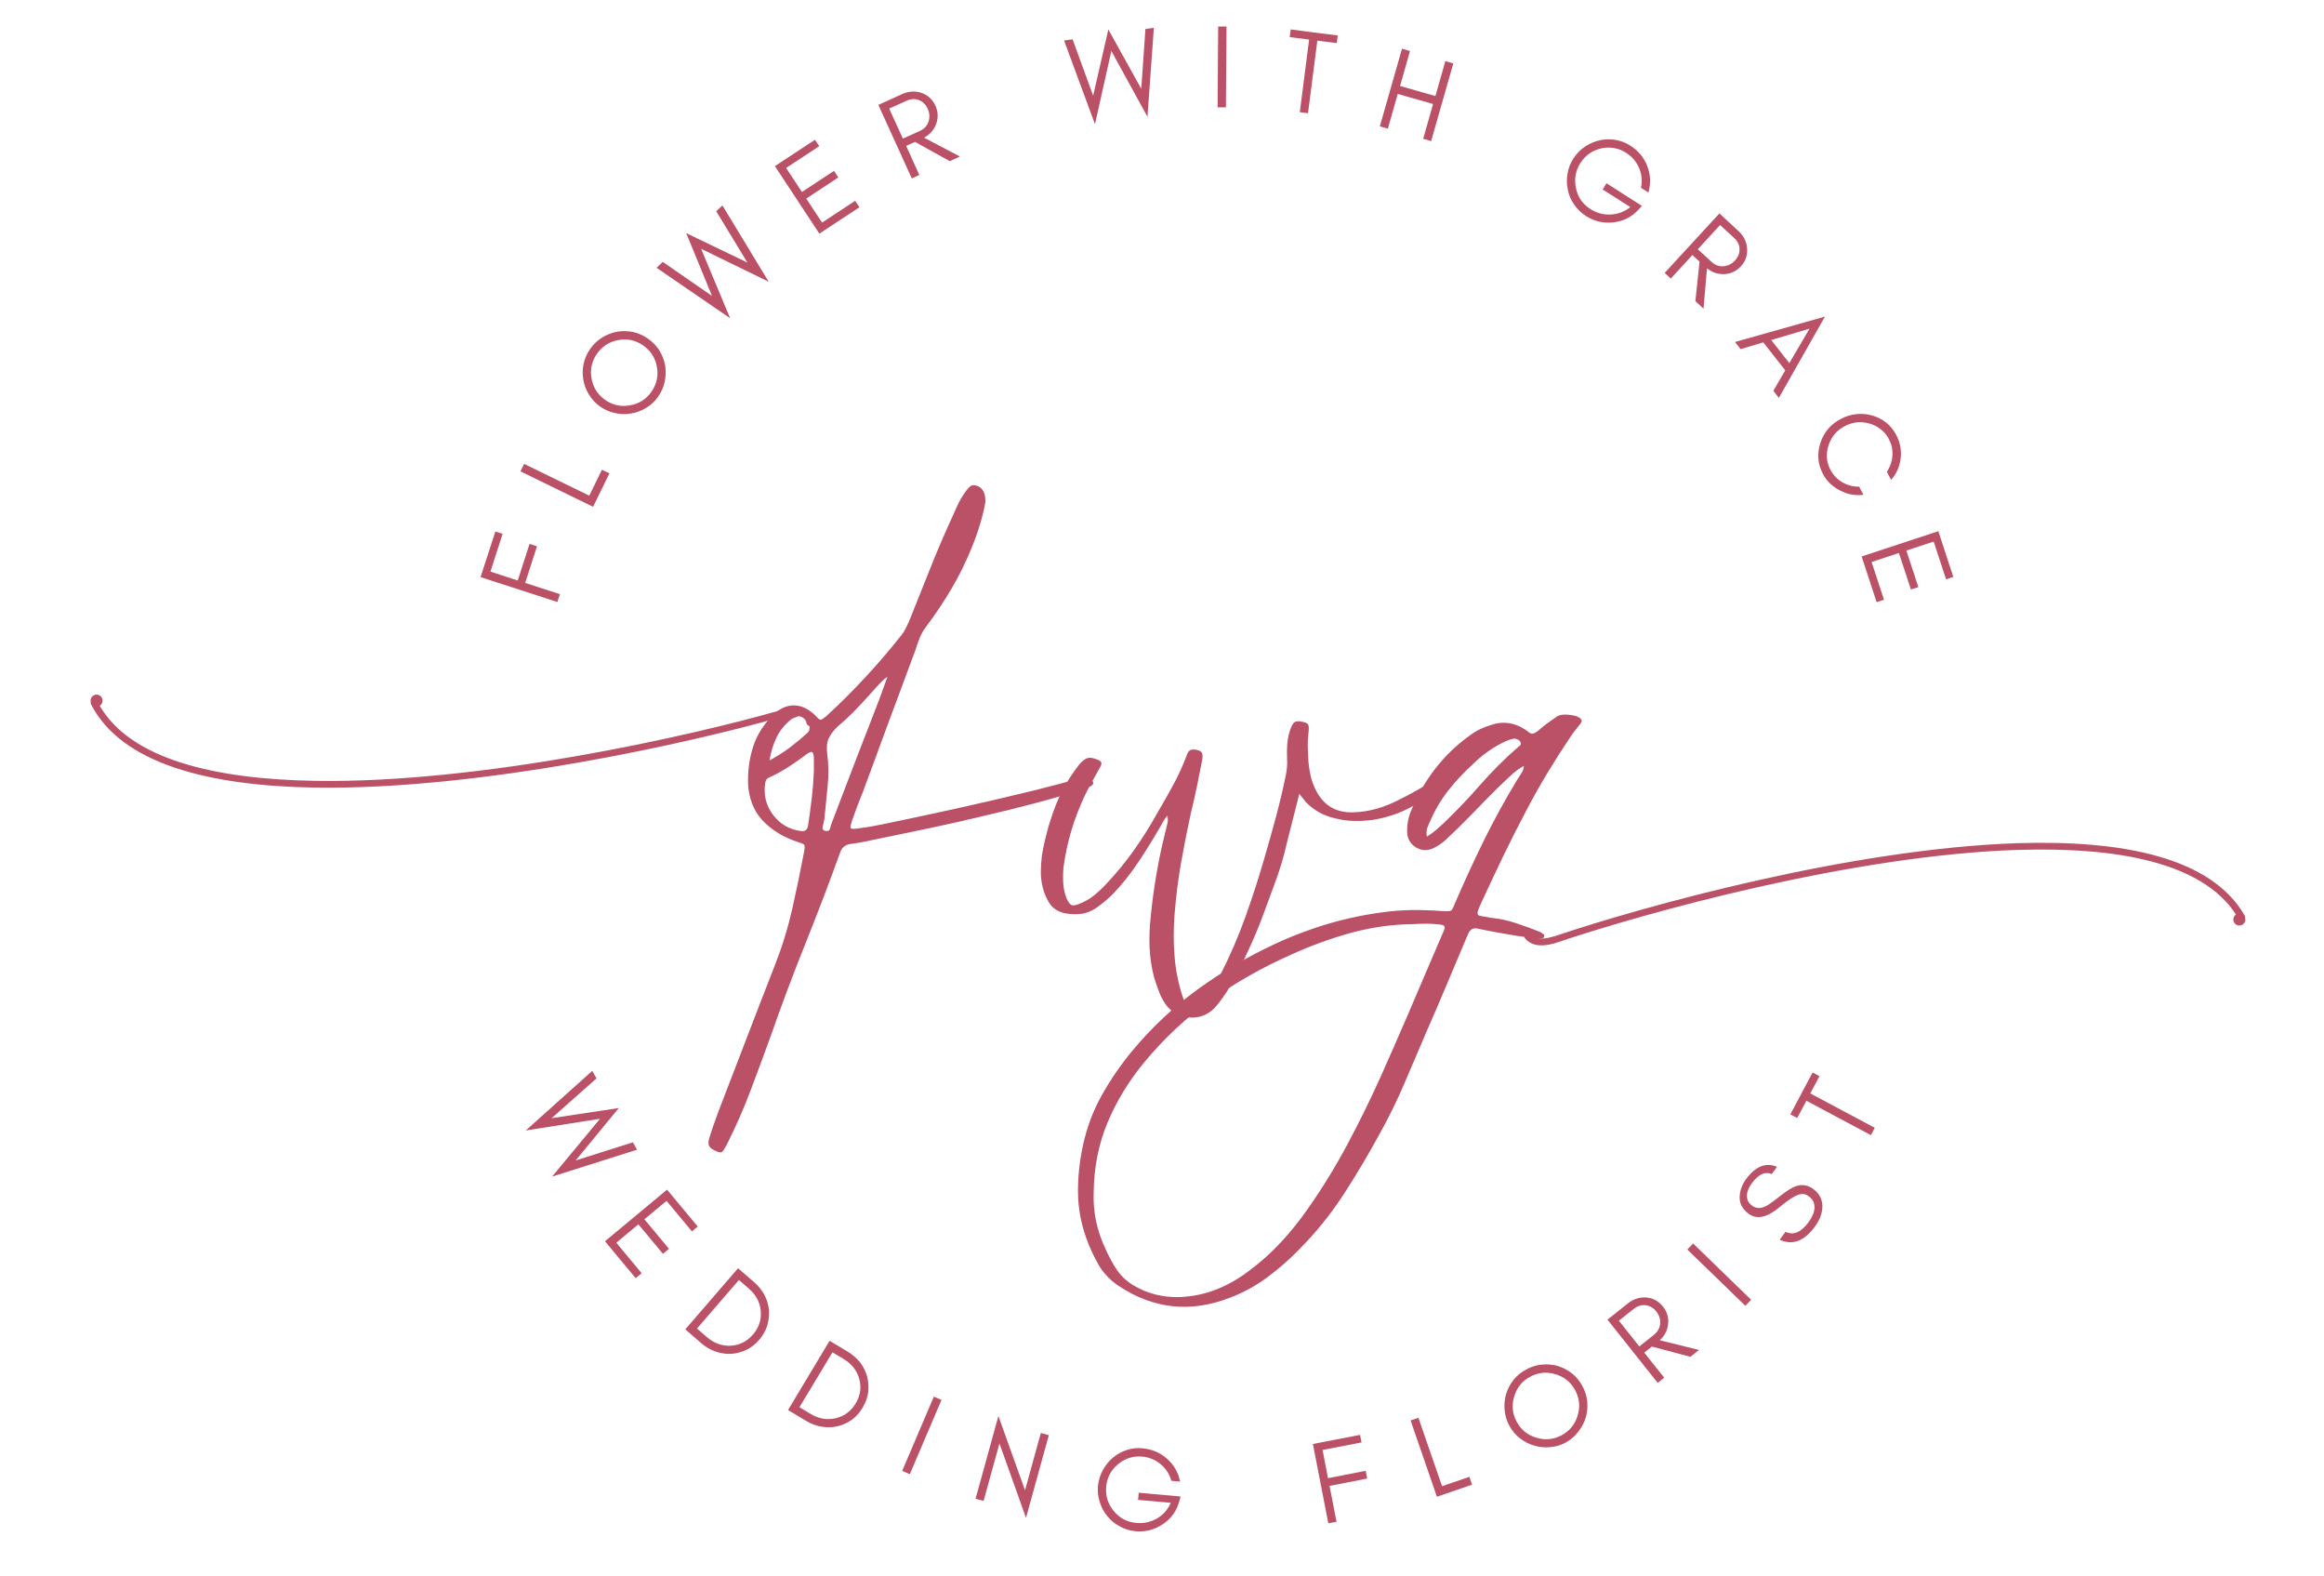 <svg xmlns="http://www.w3.org/2000/svg" xmlns:xlink="http://www.w3.org/1999/xlink" width="500" zoomAndPan="magnify" viewBox="0 0 375 254.25" height="339" preserveAspectRatio="xMidYMid meet" version="1.0"><defs><g/><clipPath id="4acc83ae8a"><path d="M 245 135 L 363 135 L 363 153 L 245 153 Z M 245 135 " clip-rule="nonzero"/></clipPath><clipPath id="888e2100e1"><path d="M 239.48 99.395 L 374.23 108.199 L 368.812 191.125 L 234.062 182.316 Z M 239.48 99.395 " clip-rule="nonzero"/></clipPath><clipPath id="328b9d30a4"><path d="M 239.48 99.395 L 374.23 108.199 L 368.812 191.125 L 234.062 182.316 Z M 239.48 99.395 " clip-rule="nonzero"/></clipPath><clipPath id="d3ea13c662"><path d="M 14 112 L 132 112 L 132 128 L 14 128 Z M 14 112 " clip-rule="nonzero"/></clipPath><clipPath id="602bb6c709"><path d="M 134.934 167.809 L 0.766 152.496 L 10.191 69.934 L 144.355 85.246 Z M 134.934 167.809 " clip-rule="nonzero"/></clipPath><clipPath id="5f6bcd3da9"><path d="M 134.934 167.809 L 0.766 152.496 L 10.191 69.934 L 144.355 85.246 Z M 134.934 167.809 " clip-rule="nonzero"/></clipPath></defs><g clip-path="url(#4acc83ae8a)"><g clip-path="url(#888e2100e1)"><g clip-path="url(#328b9d30a4)"><path fill="#bb5167" d="M 362.254 148.008 C 362.301 148.148 362.32 148.289 362.312 148.402 C 362.277 148.93 361.805 149.344 361.277 149.309 C 360.75 149.273 360.336 148.801 360.367 148.273 C 360.387 147.969 360.547 147.699 360.781 147.52 C 355.332 139.133 341.695 136.625 325.656 137.109 C 298.863 137.953 265.406 147.281 251.406 152 C 250.891 152.188 250.438 152.301 249.988 152.383 C 248.828 152.613 247.887 152.523 247.211 152.227 C 246.449 151.898 245.98 151.395 245.77 150.793 C 245.723 150.68 245.699 150.566 245.68 150.48 C 245.613 150.172 245.828 149.906 246.109 149.84 C 246.422 149.777 246.688 149.992 246.75 150.273 C 246.773 150.332 246.773 150.387 246.797 150.445 C 246.914 150.758 247.148 151.023 247.609 151.223 C 248.098 151.422 248.816 151.496 249.777 151.309 C 250.148 151.219 250.602 151.109 251.055 150.973 C 265.113 146.23 298.711 136.883 325.645 136.023 C 342.547 135.508 356.836 138.312 362.215 147.727 C 362.266 147.812 362.289 147.898 362.285 147.98 Z M 362.254 148.008 " fill-opacity="1" fill-rule="evenodd"/></g></g></g><g fill="#bb5167" fill-opacity="1"><g transform="translate(121.936, 136.721)"><g><path d="M 53.141 -9.516 C 50.535 -8.66 47.867 -7.875 45.141 -7.156 C 42.422 -6.438 39.688 -5.758 36.938 -5.125 C 33.969 -4.406 30.973 -3.727 27.953 -3.094 C 24.941 -2.469 21.926 -1.844 18.906 -1.219 C 18.32 -1.082 17.711 -0.957 17.078 -0.844 C 16.453 -0.727 15.82 -0.629 15.188 -0.547 C 14.469 -0.41 13.973 -0.023 13.703 0.609 C 11.898 5.609 10.008 10.57 8.031 15.5 C 6.051 20.426 4.188 25.391 2.438 30.391 C 1.395 33.273 0.32 36.176 -0.781 39.094 C -1.883 42.02 -3.133 44.879 -4.531 47.672 C -4.57 47.723 -4.602 47.781 -4.625 47.844 C -4.645 47.914 -4.68 47.992 -4.734 48.078 C -5.047 48.66 -5.281 49.008 -5.438 49.125 C -5.594 49.238 -5.875 49.207 -6.281 49.031 C -6.863 48.801 -7.254 48.539 -7.453 48.25 C -7.66 47.957 -7.676 47.52 -7.5 46.938 C -7.27 46.164 -7.031 45.43 -6.781 44.734 C -6.539 44.035 -6.285 43.328 -6.016 42.609 C -4.484 38.648 -2.961 34.695 -1.453 30.75 C 0.055 26.812 1.578 22.883 3.109 18.969 C 4.273 16 5.207 12.973 5.906 9.891 C 6.602 6.805 7.242 3.711 7.828 0.609 C 7.922 0.023 7.922 -0.32 7.828 -0.438 C 7.742 -0.551 7.41 -0.695 6.828 -0.875 C 5.691 -1.238 4.641 -1.711 3.672 -2.297 C 2.711 -2.879 1.828 -3.598 1.016 -4.453 C 0.297 -5.266 -0.238 -6.156 -0.594 -7.125 C -0.957 -8.094 -1.164 -9.094 -1.219 -10.125 C -1.301 -12.238 -1.039 -14.254 -0.438 -16.172 C 0.164 -18.086 1.234 -19.812 2.766 -21.344 C 3.848 -22.414 4.992 -22.941 6.203 -22.922 C 7.422 -22.898 8.57 -22.348 9.656 -21.266 C 10.062 -20.816 10.332 -20.594 10.469 -20.594 C 10.602 -20.594 10.895 -20.773 11.344 -21.141 C 13.551 -23.16 15.664 -25.266 17.688 -27.453 C 19.719 -29.641 21.656 -31.898 23.5 -34.234 C 23.77 -34.555 23.992 -34.906 24.172 -35.281 C 24.359 -35.664 24.539 -36.039 24.719 -36.406 C 25.844 -39.195 26.957 -41.984 28.062 -44.766 C 29.164 -47.555 30.348 -50.328 31.609 -53.078 C 31.922 -53.797 32.242 -54.516 32.578 -55.234 C 32.922 -55.961 33.316 -56.641 33.766 -57.266 C 34.172 -57.848 34.492 -58.207 34.734 -58.344 C 34.984 -58.477 35.312 -58.477 35.719 -58.344 C 36.625 -58.031 37.078 -57.176 37.078 -55.781 C 36.891 -54.656 36.602 -53.461 36.219 -52.203 C 35.844 -50.941 35.406 -49.703 34.906 -48.484 C 33.969 -46.141 32.867 -43.898 31.609 -41.766 C 30.348 -39.629 28.973 -37.57 27.484 -35.594 C 27.035 -35.008 26.688 -34.391 26.438 -33.734 C 26.188 -33.078 25.953 -32.41 25.734 -31.734 C 24.336 -28.004 22.941 -24.25 21.547 -20.469 C 20.148 -16.688 18.754 -12.898 17.359 -9.109 C 17.047 -8.348 16.738 -7.57 16.438 -6.781 C 16.145 -6 15.863 -5.223 15.594 -4.453 C 15.32 -3.691 15.242 -3.242 15.359 -3.109 C 15.473 -2.973 15.938 -2.973 16.75 -3.109 C 17.426 -3.191 18.086 -3.289 18.734 -3.406 C 19.391 -3.52 20.035 -3.645 20.672 -3.781 C 24.766 -4.633 28.848 -5.508 32.922 -6.406 C 36.992 -7.312 41.055 -8.258 45.109 -9.25 C 46.367 -9.562 47.617 -9.883 48.859 -10.219 C 50.098 -10.562 51.328 -10.891 52.547 -11.203 C 53.172 -11.336 53.707 -11.25 54.156 -10.938 C 54.383 -10.758 54.488 -10.566 54.469 -10.359 C 54.445 -10.16 54.301 -9.992 54.031 -9.859 C 53.895 -9.816 53.758 -9.758 53.625 -9.688 C 53.488 -9.625 53.328 -9.566 53.141 -9.516 Z M 5.812 -20.734 C 4.727 -19.879 3.914 -18.891 3.375 -17.766 C 2.832 -16.641 2.453 -15.398 2.234 -14.047 C 3.398 -14.672 4.477 -15.352 5.469 -16.094 C 6.457 -16.844 7.426 -17.645 8.375 -18.5 C 8.82 -18.906 8.801 -19.629 8.312 -20.672 C 8.125 -21.023 7.906 -21.211 7.656 -21.234 C 7.414 -21.254 7.141 -21.223 6.828 -21.141 C 6.641 -21.086 6.469 -21.023 6.312 -20.953 C 6.156 -20.891 5.988 -20.816 5.812 -20.734 Z M 9.391 -12.359 C 9.391 -12.766 9.391 -13.145 9.391 -13.5 C 9.391 -13.863 9.391 -14.203 9.391 -14.516 C 9.336 -15.016 9.242 -15.305 9.109 -15.391 C 8.984 -15.484 8.691 -15.375 8.234 -15.062 C 7.297 -14.344 6.316 -13.656 5.297 -13 C 4.285 -12.344 3.238 -11.77 2.156 -11.281 C 1.844 -11.188 1.641 -10.914 1.547 -10.469 C 1.234 -8.531 1.648 -6.797 2.797 -5.266 C 3.953 -3.734 5.492 -2.859 7.422 -2.641 C 7.961 -2.586 8.301 -2.852 8.438 -3.438 C 8.664 -4.926 8.867 -6.426 9.047 -7.938 C 9.223 -9.445 9.336 -10.922 9.391 -12.359 Z M 12.359 -4.188 C 13.578 -7.383 14.789 -10.555 16 -13.703 C 17.219 -16.859 18.438 -20.008 19.656 -23.156 C 19.926 -23.832 20.18 -24.52 20.422 -25.219 C 20.672 -25.914 20.953 -26.691 21.266 -27.547 C 20.867 -27.273 20.555 -27.016 20.328 -26.766 C 20.098 -26.523 19.875 -26.289 19.656 -26.062 C 18.664 -24.938 17.648 -23.82 16.609 -22.719 C 15.578 -21.613 14.473 -20.566 13.297 -19.578 C 12.629 -18.953 12.133 -18.312 11.812 -17.656 C 11.5 -17.008 11.41 -16.164 11.547 -15.125 C 11.773 -13.375 11.797 -11.617 11.609 -9.859 C 11.43 -8.098 11.254 -6.32 11.078 -4.531 C 11.023 -4.207 10.941 -3.844 10.828 -3.438 C 10.723 -3.039 10.828 -2.797 11.141 -2.703 C 11.641 -2.566 11.93 -2.703 12.016 -3.109 C 12.109 -3.516 12.223 -3.875 12.359 -4.188 Z M 12.359 -4.188 "/></g></g></g><g fill="#bb5167" fill-opacity="1"><g transform="translate(174.465, 136.721)"><g><path d="M 21.469 25.938 C 20.344 27.062 18.977 27.555 17.375 27.422 C 15.781 27.285 14.516 26.562 13.578 25.25 C 13.129 24.582 12.77 23.875 12.5 23.125 C 12.227 22.383 11.977 21.656 11.75 20.938 C 11.344 19.363 11.102 17.766 11.031 16.141 C 10.969 14.516 11.023 12.895 11.203 11.281 C 11.43 8.895 11.75 6.531 12.156 4.188 C 12.562 1.844 13.055 -0.473 13.641 -2.766 C 13.734 -3.129 13.82 -3.5 13.906 -3.875 C 14 -4.258 14 -4.676 13.906 -5.125 C 13.594 -4.77 13.332 -4.398 13.125 -4.016 C 12.926 -3.629 12.719 -3.258 12.5 -2.906 C 11.457 -1.102 10.348 0.672 9.172 2.422 C 8.004 4.18 6.68 5.848 5.203 7.422 C 4.391 8.234 3.508 8.977 2.562 9.656 C 1.75 10.238 0.906 10.586 0.031 10.703 C -0.844 10.816 -1.734 10.785 -2.641 10.609 C -3.805 10.336 -4.645 9.785 -5.156 8.953 C -5.676 8.117 -6.051 7.18 -6.281 6.141 C -6.457 5.336 -6.535 4.531 -6.516 3.719 C -6.492 2.906 -6.438 2.094 -6.344 1.281 C -5.895 -1.332 -5.219 -3.852 -4.312 -6.281 C -3.414 -8.707 -2.16 -10.977 -0.547 -13.094 C -0.18 -13.594 0.211 -13.977 0.641 -14.25 C 1.066 -14.52 1.598 -14.539 2.234 -14.312 C 2.816 -14.133 3.148 -13.941 3.234 -13.734 C 3.328 -13.535 3.219 -13.191 2.906 -12.703 C 2.5 -11.973 2.102 -11.258 1.719 -10.562 C 1.332 -9.863 0.961 -9.156 0.609 -8.438 C -1.148 -4.75 -2.301 -0.898 -2.844 3.109 C -2.926 3.961 -2.945 4.816 -2.906 5.672 C -2.863 6.523 -2.68 7.379 -2.359 8.234 C -2.086 8.816 -1.828 9.164 -1.578 9.281 C -1.336 9.395 -0.926 9.336 -0.344 9.109 C 0.562 8.754 1.363 8.297 2.062 7.734 C 2.758 7.172 3.422 6.551 4.047 5.875 C 5.711 4.113 7.234 2.254 8.609 0.297 C 9.984 -1.66 11.254 -3.695 12.422 -5.812 C 13.273 -7.25 14.109 -8.723 14.922 -10.234 C 15.734 -11.742 16.43 -13.285 17.016 -14.859 C 17.191 -15.348 17.406 -15.641 17.656 -15.734 C 17.906 -15.828 18.254 -15.828 18.703 -15.734 C 19.109 -15.641 19.367 -15.477 19.484 -15.25 C 19.598 -15.031 19.609 -14.648 19.516 -14.109 C 19.242 -12.711 18.961 -11.297 18.672 -9.859 C 18.379 -8.422 18.051 -6.977 17.688 -5.531 C 17.102 -2.832 16.57 -0.133 16.094 2.562 C 15.625 5.27 15.281 8.02 15.062 10.812 C 14.883 13.062 14.883 15.312 15.062 17.562 C 15.238 19.812 15.688 22.016 16.406 24.172 C 16.77 25.254 17.156 25.852 17.562 25.969 C 17.969 26.082 18.57 25.734 19.375 24.922 C 20.008 24.285 20.57 23.598 21.062 22.859 C 21.562 22.117 22.016 21.363 22.422 20.594 C 23.992 17.531 25.352 14.391 26.5 11.172 C 27.656 7.953 28.703 4.703 29.641 1.422 C 30.273 -0.742 30.883 -2.914 31.469 -5.094 C 32.051 -7.281 32.566 -9.477 33.016 -11.688 C 33.203 -12.539 33.27 -13.414 33.219 -14.312 C 33.176 -15.125 33.188 -15.938 33.25 -16.75 C 33.32 -17.562 33.492 -18.348 33.766 -19.109 C 33.992 -19.742 34.238 -20.129 34.5 -20.266 C 34.77 -20.398 35.176 -20.398 35.719 -20.266 C 36.219 -20.172 36.52 -20.02 36.625 -19.812 C 36.738 -19.613 36.754 -19.176 36.672 -18.5 C 36.578 -17.688 36.539 -16.883 36.562 -16.094 C 36.594 -15.312 36.629 -14.516 36.672 -13.703 C 36.754 -12.898 36.883 -12.125 37.062 -11.375 C 37.25 -10.633 37.523 -9.906 37.891 -9.188 C 39.148 -6.75 41.148 -5.578 43.891 -5.672 C 45.148 -5.711 46.391 -5.898 47.609 -6.234 C 48.828 -6.578 50 -7.039 51.125 -7.625 C 52.156 -8.125 53.164 -8.656 54.156 -9.219 C 55.145 -9.781 56.133 -10.375 57.125 -11 C 57.258 -11.094 57.395 -11.16 57.531 -11.203 C 57.664 -11.254 57.801 -11.301 57.938 -11.344 C 58.52 -11.52 58.906 -11.43 59.094 -11.078 C 59.176 -10.898 59.148 -10.727 59.016 -10.562 C 58.879 -10.406 58.75 -10.285 58.625 -10.203 C 56.957 -8.805 55.176 -7.586 53.281 -6.547 C 51.395 -5.516 49.32 -4.816 47.062 -4.453 C 46.031 -4.316 44.992 -4.258 43.953 -4.281 C 42.922 -4.312 41.891 -4.461 40.859 -4.734 C 39.098 -5.129 37.566 -5.984 36.266 -7.297 C 36.129 -7.473 35.984 -7.66 35.828 -7.859 C 35.672 -8.066 35.457 -8.328 35.188 -8.641 C 34.82 -7.16 34.469 -5.766 34.125 -4.453 C 33.789 -3.148 33.469 -1.867 33.156 -0.609 C 32.707 1.367 32.133 3.316 31.438 5.234 C 30.738 7.148 30.031 9.07 29.312 11 C 28.594 12.938 27.789 14.848 26.906 16.734 C 26.031 18.629 25.078 20.504 24.047 22.359 C 23.68 22.984 23.285 23.598 22.859 24.203 C 22.43 24.816 21.969 25.395 21.469 25.938 Z M 21.469 25.938 "/></g></g></g><g fill="#bb5167" fill-opacity="1"><g transform="translate(231.991, 136.721)"><g><path d="M -1.953 30.047 C -3.078 32.66 -4.211 35.316 -5.359 38.016 C -6.516 40.723 -7.789 43.336 -9.188 45.859 C -11.031 49.273 -13.008 52.613 -15.125 55.875 C -17.238 59.145 -19.691 62.176 -22.484 64.969 C -24.055 66.582 -25.742 68.051 -27.547 69.375 C -29.348 70.707 -31.305 71.781 -33.422 72.594 C -39.816 75.113 -45.852 74.484 -51.531 70.703 C -52.926 69.754 -54.004 68.602 -54.766 67.25 C -55.535 65.906 -56.188 64.488 -56.719 63 C -57.582 60.57 -58.023 58.117 -58.047 55.641 C -58.066 53.172 -57.805 50.676 -57.266 48.156 C -56.641 45.227 -55.629 42.516 -54.234 40.016 C -52.836 37.516 -51.211 35.141 -49.359 32.891 C -46.172 29.055 -42.629 25.723 -38.734 22.891 C -34.836 20.055 -30.66 17.602 -26.203 15.531 C -23.098 14.094 -19.91 12.922 -16.641 12.016 C -13.379 11.117 -10.039 10.516 -6.625 10.203 C -5.363 10.109 -4.113 10.07 -2.875 10.094 C -1.633 10.113 -0.383 10.172 0.875 10.266 C 1.551 10.305 1.969 10.281 2.125 10.188 C 2.281 10.102 2.473 9.77 2.703 9.188 C 4.191 5.719 5.766 2.297 7.422 -1.078 C 9.086 -4.453 10.891 -7.738 12.828 -10.938 C 13.055 -11.301 13.281 -11.648 13.5 -11.984 C 13.727 -12.328 13.863 -12.723 13.906 -13.172 C 13.102 -12.723 12.375 -12.18 11.719 -11.547 C 11.062 -10.922 10.395 -10.289 9.719 -9.656 C 8.32 -8.258 6.926 -6.836 5.531 -5.391 C 4.133 -3.953 2.719 -2.562 1.281 -1.219 C 0.789 -0.77 0.207 -0.363 -0.469 0 C -1.551 0.582 -2.578 0.57 -3.547 -0.031 C -4.516 -0.645 -4.977 -1.555 -4.938 -2.766 C -4.938 -3.805 -4.754 -4.785 -4.391 -5.703 C -4.023 -6.629 -3.617 -7.52 -3.172 -8.375 C -1.055 -12.426 1.801 -15.711 5.406 -18.234 C 5.895 -18.598 6.41 -18.898 6.953 -19.141 C 7.492 -19.391 8.055 -19.602 8.641 -19.781 C 10.672 -20.457 12.609 -20.125 14.453 -18.781 C 14.805 -18.457 15.098 -18.316 15.328 -18.359 C 15.555 -18.41 15.828 -18.551 16.141 -18.781 C 16.641 -19.227 17.145 -19.641 17.656 -20.016 C 18.176 -20.398 18.707 -20.773 19.25 -21.141 C 19.656 -21.41 20.305 -21.5 21.203 -21.406 C 22.109 -21.312 22.719 -21.109 23.031 -20.797 C 23.207 -20.617 23.27 -20.461 23.219 -20.328 C 23.176 -20.191 23.113 -20.078 23.031 -19.984 C 22.758 -19.629 22.477 -19.27 22.188 -18.906 C 21.895 -18.551 21.633 -18.191 21.406 -17.828 C 20.102 -15.891 18.852 -13.93 17.656 -11.953 C 16.469 -9.973 15.332 -7.945 14.25 -5.875 C 12.988 -3.488 11.77 -1.082 10.594 1.344 C 9.426 3.781 8.281 6.211 7.156 8.641 C 6.75 9.492 6.508 10.086 6.438 10.422 C 6.375 10.766 6.508 10.969 6.844 11.031 C 7.188 11.102 7.766 11.207 8.578 11.344 C 9.93 11.477 11.258 11.758 12.562 12.188 C 13.863 12.613 15.145 13.078 16.406 13.578 C 16.406 13.578 16.5 13.617 16.688 13.703 C 16.77 13.797 16.891 13.883 17.047 13.969 C 17.203 14.062 17.238 14.203 17.156 14.391 C 17.102 14.566 17 14.664 16.844 14.688 C 16.688 14.707 16.539 14.719 16.406 14.719 C 15.781 14.633 15.16 14.555 14.547 14.484 C 13.941 14.422 13.328 14.344 12.703 14.25 C 11.66 14.07 10.617 13.891 9.578 13.703 C 8.547 13.523 7.516 13.32 6.484 13.094 C 5.711 12.914 5.172 13.234 4.859 14.047 C 3.734 16.703 2.609 19.367 1.484 22.047 C 0.359 24.723 -0.785 27.391 -1.953 30.047 Z M 12.969 -16.203 C 13.102 -16.297 13.223 -16.398 13.328 -16.516 C 13.441 -16.629 13.457 -16.773 13.375 -16.953 C 13.238 -17.266 12.945 -17.469 12.5 -17.562 C 12.227 -17.562 11.969 -17.516 11.719 -17.422 C 11.469 -17.328 11.227 -17.238 11 -17.156 C 10.008 -16.707 9.066 -16.164 8.172 -15.531 C 7.273 -14.906 6.441 -14.207 5.672 -13.438 C 4.234 -12.133 2.914 -10.727 1.719 -9.219 C 0.531 -7.707 -0.445 -6.051 -1.219 -4.25 C -1.395 -3.895 -1.551 -3.523 -1.688 -3.141 C -1.82 -2.754 -1.844 -2.289 -1.75 -1.75 C -1.164 -2.113 -0.672 -2.473 -0.266 -2.828 C 0.141 -3.191 0.547 -3.555 0.953 -3.922 C 3.016 -5.898 4.988 -7.969 6.875 -10.125 C 8.77 -12.289 10.801 -14.316 12.969 -16.203 Z M -21 58.344 C -18.656 55.008 -16.516 51.531 -14.578 47.906 C -12.648 44.289 -10.852 40.633 -9.188 36.938 C -7.738 33.695 -6.305 30.43 -4.891 27.141 C -3.473 23.859 -2.066 20.57 -0.672 17.281 C -0.398 16.656 -0.129 16.023 0.141 15.391 C 0.41 14.766 0.68 14.133 0.953 13.5 C 1.129 13.102 1.172 12.836 1.078 12.703 C 0.992 12.566 0.723 12.473 0.266 12.422 C -0.41 12.336 -1.082 12.297 -1.75 12.297 C -2.426 12.297 -3.125 12.316 -3.844 12.359 C -7.312 12.398 -10.688 12.867 -13.969 13.766 C -17.258 14.672 -20.484 15.844 -23.641 17.281 C -28.234 19.312 -32.531 21.742 -36.531 24.578 C -40.539 27.41 -44.164 30.789 -47.406 34.719 C -49.883 37.727 -51.844 40.953 -53.281 44.391 C -54.719 47.836 -55.461 51.566 -55.516 55.578 C -55.648 58.773 -54.992 61.879 -53.547 64.891 C -53.055 66.016 -52.473 67.082 -51.797 68.094 C -51.117 69.113 -50.219 69.961 -49.094 70.641 C -46.844 71.984 -44.344 72.613 -41.594 72.531 C -39.531 72.438 -37.582 72.031 -35.75 71.312 C -33.926 70.594 -32.207 69.625 -30.594 68.406 C -28.695 67.008 -26.961 65.469 -25.391 63.781 C -23.816 62.094 -22.352 60.281 -21 58.344 Z M -21 58.344 "/></g></g></g><g fill="#bb5167" fill-opacity="1"><g transform="translate(84.146, 179.05)"><g><path d="M 4.938 10.766 L 12.672 1.438 L 0.688 3.328 L 11.422 -6.297 L 12.109 -5.078 L 4.859 1.344 L 15.703 -0.297 L 8.75 8.156 L 17.984 5.234 L 18.656 6.422 Z M 4.938 10.766 "/></g></g></g><g fill="#bb5167" fill-opacity="1"><g transform="translate(96.697, 199.139)"><g><path d="M 5.875 7.062 L 0.922 1.109 L 10.938 -7.219 L 15.891 -1.266 L 14.953 -0.484 L 10.859 -5.406 L 7.281 -2.438 L 11.25 2.328 L 10.281 3.141 L 6.312 -1.625 L 2.75 1.344 L 6.844 6.266 Z M 5.875 7.062 "/></g></g></g><g fill="#bb5167" fill-opacity="1"><g transform="translate(109.484, 213.525)"><g><path d="M 13.016 2.625 C 12.391 3.344 11.688 3.891 10.906 4.266 C 10.102 4.629 9.289 4.836 8.469 4.891 C 7.633 4.922 6.805 4.797 5.984 4.516 C 5.148 4.234 4.379 3.785 3.672 3.172 L 1.094 0.938 L 9.609 -8.922 L 12.188 -6.688 C 12.895 -6.07 13.457 -5.379 13.875 -4.609 C 14.27 -3.828 14.508 -3.023 14.594 -2.203 C 14.656 -1.367 14.566 -0.535 14.328 0.297 C 14.066 1.141 13.629 1.914 13.016 2.625 Z M 12.016 1.766 C 12.984 0.641 13.398 -0.633 13.266 -2.062 C 13.129 -3.469 12.488 -4.66 11.344 -5.641 L 9.75 -7.031 L 2.984 0.797 L 4.578 2.188 C 5.723 3.164 7 3.629 8.406 3.578 C 9.844 3.492 11.047 2.891 12.016 1.766 Z M 12.016 1.766 "/></g></g></g><g fill="#bb5167" fill-opacity="1"><g transform="translate(125.923, 226.741)"><g><path d="M 13.266 0.359 C 12.785 1.172 12.191 1.832 11.484 2.344 C 10.754 2.844 9.988 3.18 9.188 3.359 C 8.375 3.547 7.535 3.566 6.672 3.422 C 5.797 3.285 4.957 2.973 4.156 2.484 L 1.234 0.734 L 7.938 -10.438 L 10.859 -8.688 C 11.66 -8.195 12.336 -7.609 12.891 -6.922 C 13.41 -6.211 13.781 -5.461 14 -4.672 C 14.207 -3.859 14.266 -3.02 14.172 -2.156 C 14.055 -1.289 13.754 -0.453 13.266 0.359 Z M 12.141 -0.328 C 12.91 -1.598 13.102 -2.926 12.719 -4.312 C 12.344 -5.656 11.504 -6.719 10.203 -7.5 L 8.406 -8.578 L 3.078 0.281 L 4.875 1.359 C 6.176 2.141 7.516 2.375 8.891 2.062 C 10.297 1.738 11.379 0.941 12.141 -0.328 Z M 12.141 -0.328 "/></g></g></g><g fill="#bb5167" fill-opacity="1"><g transform="translate(144.248, 236.732)"><g><path d="M 2.562 1.094 L 1.328 0.562 L 6.438 -11.422 L 7.672 -10.891 Z M 2.562 1.094 "/></g></g></g><g fill="#bb5167" fill-opacity="1"><g transform="translate(156.023, 241.405)"><g><path d="M 5.25 -8.531 L 2.688 0.734 L 1.391 0.391 L 5.078 -12.969 L 9.375 -0.984 L 11.922 -10.219 L 13.219 -9.875 L 9.531 3.469 Z M 5.25 -8.531 "/></g></g></g><g fill="#bb5167" fill-opacity="1"><g transform="translate(175.716, 246.205)"><g><path d="M 14.781 -4.781 L 14.578 -4.016 C 14.16 -2.453 13.273 -1.219 11.922 -0.312 C 10.566 0.594 9.102 0.973 7.531 0.828 C 6.602 0.742 5.754 0.484 4.984 0.047 C 4.191 -0.367 3.523 -0.91 2.984 -1.578 C 2.441 -2.211 2.035 -2.957 1.766 -3.812 C 1.473 -4.656 1.367 -5.539 1.453 -6.469 C 1.535 -7.383 1.797 -8.238 2.234 -9.031 C 2.648 -9.801 3.188 -10.469 3.844 -11.031 C 4.488 -11.582 5.238 -12 6.094 -12.281 C 6.926 -12.551 7.758 -12.645 8.594 -12.562 C 10.145 -12.426 11.473 -11.867 12.578 -10.891 C 13.703 -9.898 14.41 -8.664 14.703 -7.188 L 13.297 -7.312 C 12.992 -8.395 12.414 -9.289 11.562 -10 C 10.695 -10.707 9.711 -11.113 8.609 -11.219 C 7.129 -11.344 5.82 -10.93 4.688 -9.984 C 3.539 -9.035 2.906 -7.82 2.781 -6.344 C 2.645 -4.883 3.055 -3.578 4.016 -2.422 C 4.953 -1.285 6.164 -0.648 7.656 -0.516 C 8.832 -0.41 9.93 -0.645 10.953 -1.219 C 11.973 -1.82 12.723 -2.672 13.203 -3.766 L 7.922 -4.234 L 8.031 -5.391 Z M 14.781 -4.781 "/></g></g></g><g fill="#bb5167" fill-opacity="1"><g transform="translate(199.39, 247.291)"><g/></g></g><g fill="#bb5167" fill-opacity="1"><g transform="translate(212.928, 246.029)"><g><path d="M 6.766 -13.328 L 0.484 -12.109 L 1.359 -7.562 L 7.438 -8.75 L 7.688 -7.5 L 1.609 -6.312 L 2.734 -0.531 L 1.406 -0.281 L -1.078 -13.078 L 6.531 -14.547 Z M 6.766 -13.328 "/></g></g></g><g fill="#bb5167" fill-opacity="1"><g transform="translate(230.501, 241.937)"><g><path d="M 2.188 -2.172 L 6.594 -3.688 L 7.031 -2.422 L 2.625 -0.906 L 2 -0.688 L 1.359 -0.469 L -2.891 -12.781 L -1.625 -13.219 Z M 2.188 -2.172 "/></g></g></g><g fill="#bb5167" fill-opacity="1"><g transform="translate(245.921, 236.176)"><g><path d="M 8.234 -11.922 C 7.535 -13.211 6.473 -14.066 5.047 -14.484 C 3.629 -14.91 2.27 -14.77 0.969 -14.062 C -0.32 -13.363 -1.176 -12.301 -1.594 -10.875 C -2.02 -9.457 -1.883 -8.102 -1.188 -6.812 C -0.477 -5.5 0.586 -4.641 2.016 -4.234 C 3.43 -3.805 4.785 -3.941 6.078 -4.641 C 7.379 -5.348 8.238 -6.414 8.656 -7.844 C 9.082 -9.25 8.941 -10.609 8.234 -11.922 Z M 9.422 -12.562 C 9.859 -11.75 10.117 -10.906 10.203 -10.031 C 10.273 -9.133 10.191 -8.285 9.953 -7.484 C 9.703 -6.648 9.297 -5.883 8.734 -5.188 C 8.203 -4.477 7.531 -3.898 6.719 -3.453 C 5.906 -3.016 5.062 -2.77 4.188 -2.719 C 3.289 -2.625 2.438 -2.707 1.625 -2.969 C 0.801 -3.195 0.039 -3.586 -0.656 -4.141 C -1.363 -4.68 -1.938 -5.359 -2.375 -6.172 C -2.812 -6.984 -3.066 -7.836 -3.141 -8.734 C -3.223 -9.617 -3.141 -10.473 -2.891 -11.297 C -2.648 -12.098 -2.254 -12.852 -1.703 -13.562 C -1.16 -14.238 -0.484 -14.797 0.328 -15.234 C 1.141 -15.68 1.977 -15.945 2.844 -16.031 C 3.75 -16.113 4.613 -16.039 5.438 -15.812 C 6.25 -15.562 7.008 -15.164 7.719 -14.625 C 8.414 -14.062 8.984 -13.375 9.422 -12.562 Z M 9.422 -12.562 "/></g></g></g><g fill="#bb5167" fill-opacity="1"><g transform="translate(266.364, 223.986)"><g><path d="M -1.844 -6.766 L 0.531 -8.656 C 1.113 -9.125 1.441 -9.711 1.516 -10.422 C 1.578 -11.148 1.375 -11.812 0.906 -12.406 C 0.426 -13 -0.156 -13.336 -0.844 -13.422 C -1.5 -13.504 -2.141 -13.301 -2.766 -12.812 L -5.141 -10.922 Z M 1.969 -13.203 C 2.676 -12.316 2.945 -11.328 2.781 -10.234 C 2.645 -9.266 2.203 -8.441 1.453 -7.766 L 7.797 -6.203 L 6.391 -5.094 L 0.188 -6.75 L -1.047 -5.766 L 2.172 -1.734 L 1.125 -0.891 L -6.984 -11.094 L -3.703 -13.703 C -2.797 -14.422 -1.812 -14.742 -0.75 -14.672 C 0.363 -14.578 1.27 -14.086 1.969 -13.203 Z M 1.969 -13.203 "/></g></g></g><g fill="#bb5167" fill-opacity="1"><g transform="translate(280.626, 211.688)"><g><path d="M 1.938 -2 L 1 -1.031 L -8.359 -10.109 L -7.422 -11.078 Z M 1.938 -2 "/></g></g></g><g fill="#bb5167" fill-opacity="1"><g transform="translate(289.196, 202.378)"><g><path d="M -1.922 -7.734 C -4.004 -5.961 -5.707 -5.57 -7.031 -6.562 C -8.02 -7.289 -8.504 -8.18 -8.484 -9.234 C -8.461 -10.285 -8.109 -11.273 -7.422 -12.203 C -5.898 -14.242 -4.242 -14.891 -2.453 -14.141 L -3.312 -12.969 C -4.375 -13.426 -5.438 -12.941 -6.5 -11.516 C -7.25 -10.504 -7.477 -9.578 -7.188 -8.734 C -7.062 -8.422 -6.828 -8.133 -6.484 -7.875 C -5.836 -7.395 -5.082 -7.375 -4.219 -7.812 C -3.801 -8.02 -3.055 -8.551 -1.984 -9.406 C -0.922 -10.258 -0.035 -10.805 0.672 -11.047 C 1.629 -11.348 2.535 -11.188 3.391 -10.562 C 4.441 -9.77 4.93 -8.766 4.859 -7.547 C 4.797 -6.504 4.383 -5.473 3.625 -4.453 C 1.906 -2.129 0.02 -1.438 -2.031 -2.375 L -1.078 -3.656 C 0.172 -3.039 1.406 -3.555 2.625 -5.203 C 3.488 -6.367 3.773 -7.414 3.484 -8.344 C 3.359 -8.727 3.078 -9.082 2.641 -9.406 C 2.203 -9.727 1.723 -9.828 1.203 -9.703 C 0.453 -9.504 -0.586 -8.848 -1.922 -7.734 Z M -1.922 -7.734 "/></g></g></g><g fill="#bb5167" fill-opacity="1"><g transform="translate(300.246, 186.274)"><g><path d="M -10.25 -5.906 L -11.359 -6.5 L -9.875 -9.281 L -9.25 -10.469 L -7.766 -13.25 L -6.656 -12.656 L -8.141 -9.875 L 2.266 -4.328 L 1.641 -3.141 L -8.766 -8.688 Z M -10.25 -5.906 "/></g></g></g><g fill="#bb5167" fill-opacity="1"><g transform="translate(89.495, 98.495)"><g><path d="M -8.391 -12.375 L -10.359 -6.281 L -5.953 -4.844 L -4.047 -10.75 L -2.844 -10.359 L -4.75 -4.453 L 0.859 -2.641 L 0.438 -1.375 L -11.953 -5.391 L -9.562 -12.75 Z M -8.391 -12.375 "/></g></g></g><g fill="#bb5167" fill-opacity="1"><g transform="translate(95.069, 83.055)"><g><path d="M 0.016 -3.094 L 2.062 -7.281 L 3.266 -6.688 L 1.219 -2.5 L 0.922 -1.891 L 0.625 -1.297 L -11.094 -7.016 L -10.5 -8.219 Z M 0.016 -3.094 "/></g></g></g><g fill="#bb5167" fill-opacity="1"><g transform="translate(101.678, 70.083)"><g><path d="M 2.141 -14.328 C 0.941 -15.18 -0.383 -15.484 -1.844 -15.234 C -3.301 -14.984 -4.461 -14.254 -5.328 -13.047 C -6.18 -11.848 -6.484 -10.52 -6.234 -9.062 C -5.984 -7.602 -5.258 -6.445 -4.062 -5.594 C -2.852 -4.727 -1.52 -4.426 -0.062 -4.688 C 1.395 -4.926 2.551 -5.645 3.406 -6.844 C 4.27 -8.051 4.578 -9.391 4.328 -10.859 C 4.078 -12.305 3.348 -13.461 2.141 -14.328 Z M 2.922 -15.422 C 3.672 -14.891 4.281 -14.25 4.75 -13.5 C 5.207 -12.727 5.508 -11.926 5.656 -11.094 C 5.789 -10.238 5.766 -9.375 5.578 -8.5 C 5.391 -7.625 5.031 -6.812 4.5 -6.062 C 3.969 -5.312 3.32 -4.711 2.562 -4.266 C 1.801 -3.805 1 -3.508 0.156 -3.375 C -0.688 -3.219 -1.539 -3.238 -2.406 -3.438 C -3.281 -3.613 -4.094 -3.969 -4.844 -4.5 C -5.594 -5.031 -6.195 -5.68 -6.656 -6.453 C -7.125 -7.203 -7.426 -8.004 -7.562 -8.859 C -7.707 -9.691 -7.688 -10.547 -7.5 -11.422 C -7.312 -12.273 -6.953 -13.078 -6.422 -13.828 C -5.891 -14.578 -5.242 -15.188 -4.484 -15.656 C -3.723 -16.113 -2.914 -16.422 -2.062 -16.578 C -1.227 -16.711 -0.375 -16.691 0.5 -16.516 C 1.363 -16.316 2.172 -15.953 2.922 -15.422 Z M 2.922 -15.422 "/></g></g></g><g fill="#bb5167" fill-opacity="1"><g transform="translate(114.755, 52.795)"><g><path d="M 9.281 -7.344 L -1.625 -12.656 L 3.062 -1.453 L -8.812 -9.594 L -7.812 -10.547 L 0.141 -5.047 L -4.031 -15.188 L 5.844 -10.438 L 0.812 -18.719 L 1.812 -19.656 Z M 9.281 -7.344 "/></g></g></g><g fill="#bb5167" fill-opacity="1"><g transform="translate(131.006, 38.487)"><g><path d="M 7.672 -5.047 L 1.203 -0.797 L -5.969 -11.688 L 0.5 -15.938 L 1.188 -14.906 L -4.156 -11.391 L -1.609 -7.516 L 3.562 -10.922 L 4.266 -9.859 L -0.906 -6.453 L 1.641 -2.578 L 6.984 -6.094 Z M 7.672 -5.047 "/></g></g></g><g fill="#bb5167" fill-opacity="1"><g transform="translate(145.812, 29.377)"><g><path d="M -0.125 -7.016 L 2.641 -8.266 C 3.316 -8.578 3.77 -9.066 4 -9.734 C 4.238 -10.422 4.203 -11.113 3.891 -11.812 C 3.578 -12.5 3.098 -12.973 2.453 -13.234 C 1.828 -13.473 1.156 -13.43 0.438 -13.109 L -2.328 -11.859 Z M 5.125 -12.328 C 5.594 -11.297 5.613 -10.266 5.188 -9.234 C 4.82 -8.336 4.191 -7.648 3.297 -7.172 L 9.078 -4.125 L 7.438 -3.375 L 1.844 -6.484 L 0.406 -5.844 L 2.531 -1.156 L 1.312 -0.594 L -4.078 -12.453 L -0.266 -14.188 C 0.785 -14.664 1.82 -14.738 2.844 -14.406 C 3.895 -14.039 4.656 -13.348 5.125 -12.328 Z M 5.125 -12.328 "/></g></g></g><g fill="#bb5167" fill-opacity="1"><g transform="translate(161.831, 22.799)"><g/></g></g><g fill="#bb5167" fill-opacity="1"><g transform="translate(173.343, 19.47)"><g><path d="M 11.812 -0.625 L 5.984 -11.25 L 3.344 0.578 L -1.641 -12.938 L -0.266 -13.125 L 3.047 -4.031 L 5.5 -14.719 L 10.812 -5.141 L 11.484 -14.797 L 12.844 -14.984 Z M 11.812 -0.625 "/></g></g></g><g fill="#bb5167" fill-opacity="1"><g transform="translate(195.033, 17.3)"><g><path d="M 2.781 0.016 L 1.438 0.016 L 1.531 -13.016 L 2.875 -13.016 Z M 2.781 0.016 "/></g></g></g><g fill="#bb5167" fill-opacity="1"><g transform="translate(206.219, 17.671)"><g><path d="M 1.891 -11.688 L 2.047 -12.922 L 5.172 -12.516 L 6.5 -12.344 L 9.641 -11.953 L 9.484 -10.719 L 6.344 -11.109 L 4.844 0.594 L 3.516 0.422 L 5.016 -11.281 Z M 1.891 -11.688 "/></g></g></g><g fill="#bb5167" fill-opacity="1"><g transform="translate(221.272, 19.997)"><g><path d="M 2.672 0.766 L 1.375 0.391 L 4.953 -12.141 L 6.25 -11.766 L 4.641 -6.125 L 10.344 -4.5 L 11.953 -10.141 L 13.234 -9.766 L 9.656 2.766 L 8.375 2.391 L 9.969 -3.219 L 4.266 -4.844 Z M 2.672 0.766 "/></g></g></g><g fill="#bb5167" fill-opacity="1"><g transform="translate(238.709, 25.693)"><g/></g></g><g fill="#bb5167" fill-opacity="1"><g transform="translate(249.613, 30.656)"><g><path d="M 15.328 2.562 L 14.781 3.156 C 13.707 4.344 12.352 5.031 10.719 5.219 C 9.113 5.395 7.645 5.055 6.312 4.203 C 5.531 3.703 4.891 3.082 4.391 2.344 C 3.879 1.613 3.539 0.828 3.375 -0.016 C 3.188 -0.848 3.164 -1.703 3.312 -2.578 C 3.438 -3.453 3.754 -4.285 4.266 -5.078 C 4.754 -5.848 5.379 -6.488 6.141 -7 C 6.867 -7.488 7.648 -7.828 8.484 -8.016 C 9.316 -8.203 10.176 -8.227 11.062 -8.094 C 11.938 -7.938 12.723 -7.633 13.422 -7.188 C 14.742 -6.344 15.664 -5.238 16.188 -3.875 C 16.727 -2.477 16.789 -1.051 16.375 0.406 L 15.172 -0.359 C 15.398 -1.473 15.301 -2.535 14.875 -3.547 C 14.426 -4.578 13.738 -5.391 12.812 -5.984 C 11.551 -6.785 10.203 -7.031 8.766 -6.719 C 7.316 -6.383 6.195 -5.598 5.406 -4.359 C 4.613 -3.117 4.375 -1.77 4.688 -0.312 C 4.977 1.145 5.758 2.273 7.031 3.078 C 8.02 3.711 9.102 4.004 10.281 3.953 C 11.457 3.898 12.516 3.5 13.453 2.75 L 8.984 -0.094 L 9.609 -1.094 Z M 15.328 2.562 "/></g></g></g><g fill="#bb5167" fill-opacity="1"><g transform="translate(267.551, 43.054)"><g><path d="M 6.406 -2.844 L 8.641 -0.797 C 9.191 -0.285 9.816 -0.051 10.516 -0.094 C 11.254 -0.156 11.879 -0.461 12.391 -1.016 C 12.91 -1.578 13.16 -2.203 13.141 -2.891 C 13.117 -3.566 12.816 -4.172 12.234 -4.703 L 10 -6.75 Z M 13.359 -0.094 C 12.586 0.738 11.645 1.16 10.531 1.172 C 9.551 1.18 8.672 0.867 7.891 0.234 L 7.328 6.75 L 6.016 5.531 L 6.688 -0.844 L 5.531 -1.906 L 2.047 1.891 L 1.062 0.969 L 9.891 -8.625 L 12.969 -5.781 C 13.82 -5 14.285 -4.07 14.359 -3 C 14.453 -1.883 14.117 -0.914 13.359 -0.094 Z M 13.359 -0.094 "/></g></g></g><g fill="#bb5167" fill-opacity="1"><g transform="translate(279.849, 55.03)"><g><path d="M 5.953 -0.172 L 8.875 3.547 L 12.141 -2.016 Z M 7.188 9.156 L 6.297 8.016 L 8.219 4.719 L 4.672 0.203 L 1.016 1.297 L 0.109 0.141 L 14.625 -3.953 Z M 7.188 9.156 "/></g></g></g><g fill="#bb5167" fill-opacity="1"><g transform="translate(290.87, 69.873)"><g><path d="M 9.812 9.953 C 8.477 10.117 7.227 9.891 6.062 9.266 C 4.832 8.66 3.906 7.77 3.281 6.594 C 2.438 5 2.301 3.32 2.875 1.562 C 3.438 -0.145 4.523 -1.426 6.141 -2.281 C 6.941 -2.707 7.785 -2.969 8.672 -3.062 C 9.535 -3.156 10.375 -3.086 11.188 -2.859 C 12.957 -2.348 14.266 -1.297 15.109 0.297 C 15.734 1.473 15.973 2.719 15.828 4.031 C 15.672 5.375 15.156 6.547 14.281 7.547 L 13.594 6.25 C 14.395 5.02 14.664 3.691 14.406 2.266 C 14.289 1.797 14.094 1.297 13.812 0.766 C 13.52 0.234 13.102 -0.238 12.562 -0.656 C 12.02 -1.07 11.422 -1.367 10.766 -1.547 C 9.391 -1.941 8.055 -1.797 6.766 -1.109 C 5.492 -0.43 4.633 0.586 4.188 1.953 C 3.727 3.348 3.832 4.676 4.5 5.938 C 4.957 6.789 5.602 7.461 6.438 7.953 C 7.27 8.422 8.164 8.648 9.125 8.641 Z M 9.812 9.953 "/></g></g></g><g fill="#bb5167" fill-opacity="1"><g transform="translate(299.939, 88.415)"><g><path d="M 2.875 8.734 L 0.453 1.359 L 12.828 -2.719 L 15.25 4.656 L 14.078 5.047 L 12.078 -1.047 L 7.672 0.406 L 9.609 6.297 L 8.406 6.688 L 6.469 0.797 L 2.062 2.25 L 4.062 8.344 Z M 2.875 8.734 "/></g></g></g><g clip-path="url(#d3ea13c662)"><g clip-path="url(#602bb6c709)"><g clip-path="url(#5f6bcd3da9)"><path fill="#bb5167" d="M 14.656 113.316 C 14.613 113.172 14.602 113.031 14.617 112.922 C 14.676 112.395 15.168 112.004 15.695 112.062 C 16.219 112.121 16.609 112.617 16.551 113.141 C 16.516 113.445 16.348 113.707 16.102 113.875 C 21.137 122.516 34.641 125.68 50.68 125.969 C 77.484 126.426 111.355 118.723 125.566 114.688 C 126.09 114.523 126.547 114.438 127 114.375 C 128.168 114.203 129.105 114.336 129.77 114.664 C 130.512 115.027 130.957 115.555 131.137 116.164 C 131.18 116.281 131.195 116.395 131.215 116.48 C 131.262 116.797 131.035 117.051 130.75 117.102 C 130.438 117.148 130.184 116.926 130.133 116.637 C 130.109 116.578 130.117 116.523 130.094 116.465 C 129.992 116.145 129.773 115.867 129.32 115.648 C 128.844 115.426 128.125 115.316 127.156 115.457 C 126.785 115.527 126.328 115.617 125.867 115.73 C 111.598 119.789 77.586 127.5 50.641 127.059 C 33.734 126.75 19.598 123.262 14.68 113.598 C 14.633 113.512 14.613 113.426 14.625 113.34 Z M 14.656 113.316 " fill-opacity="1" fill-rule="evenodd"/></g></g></g></svg>